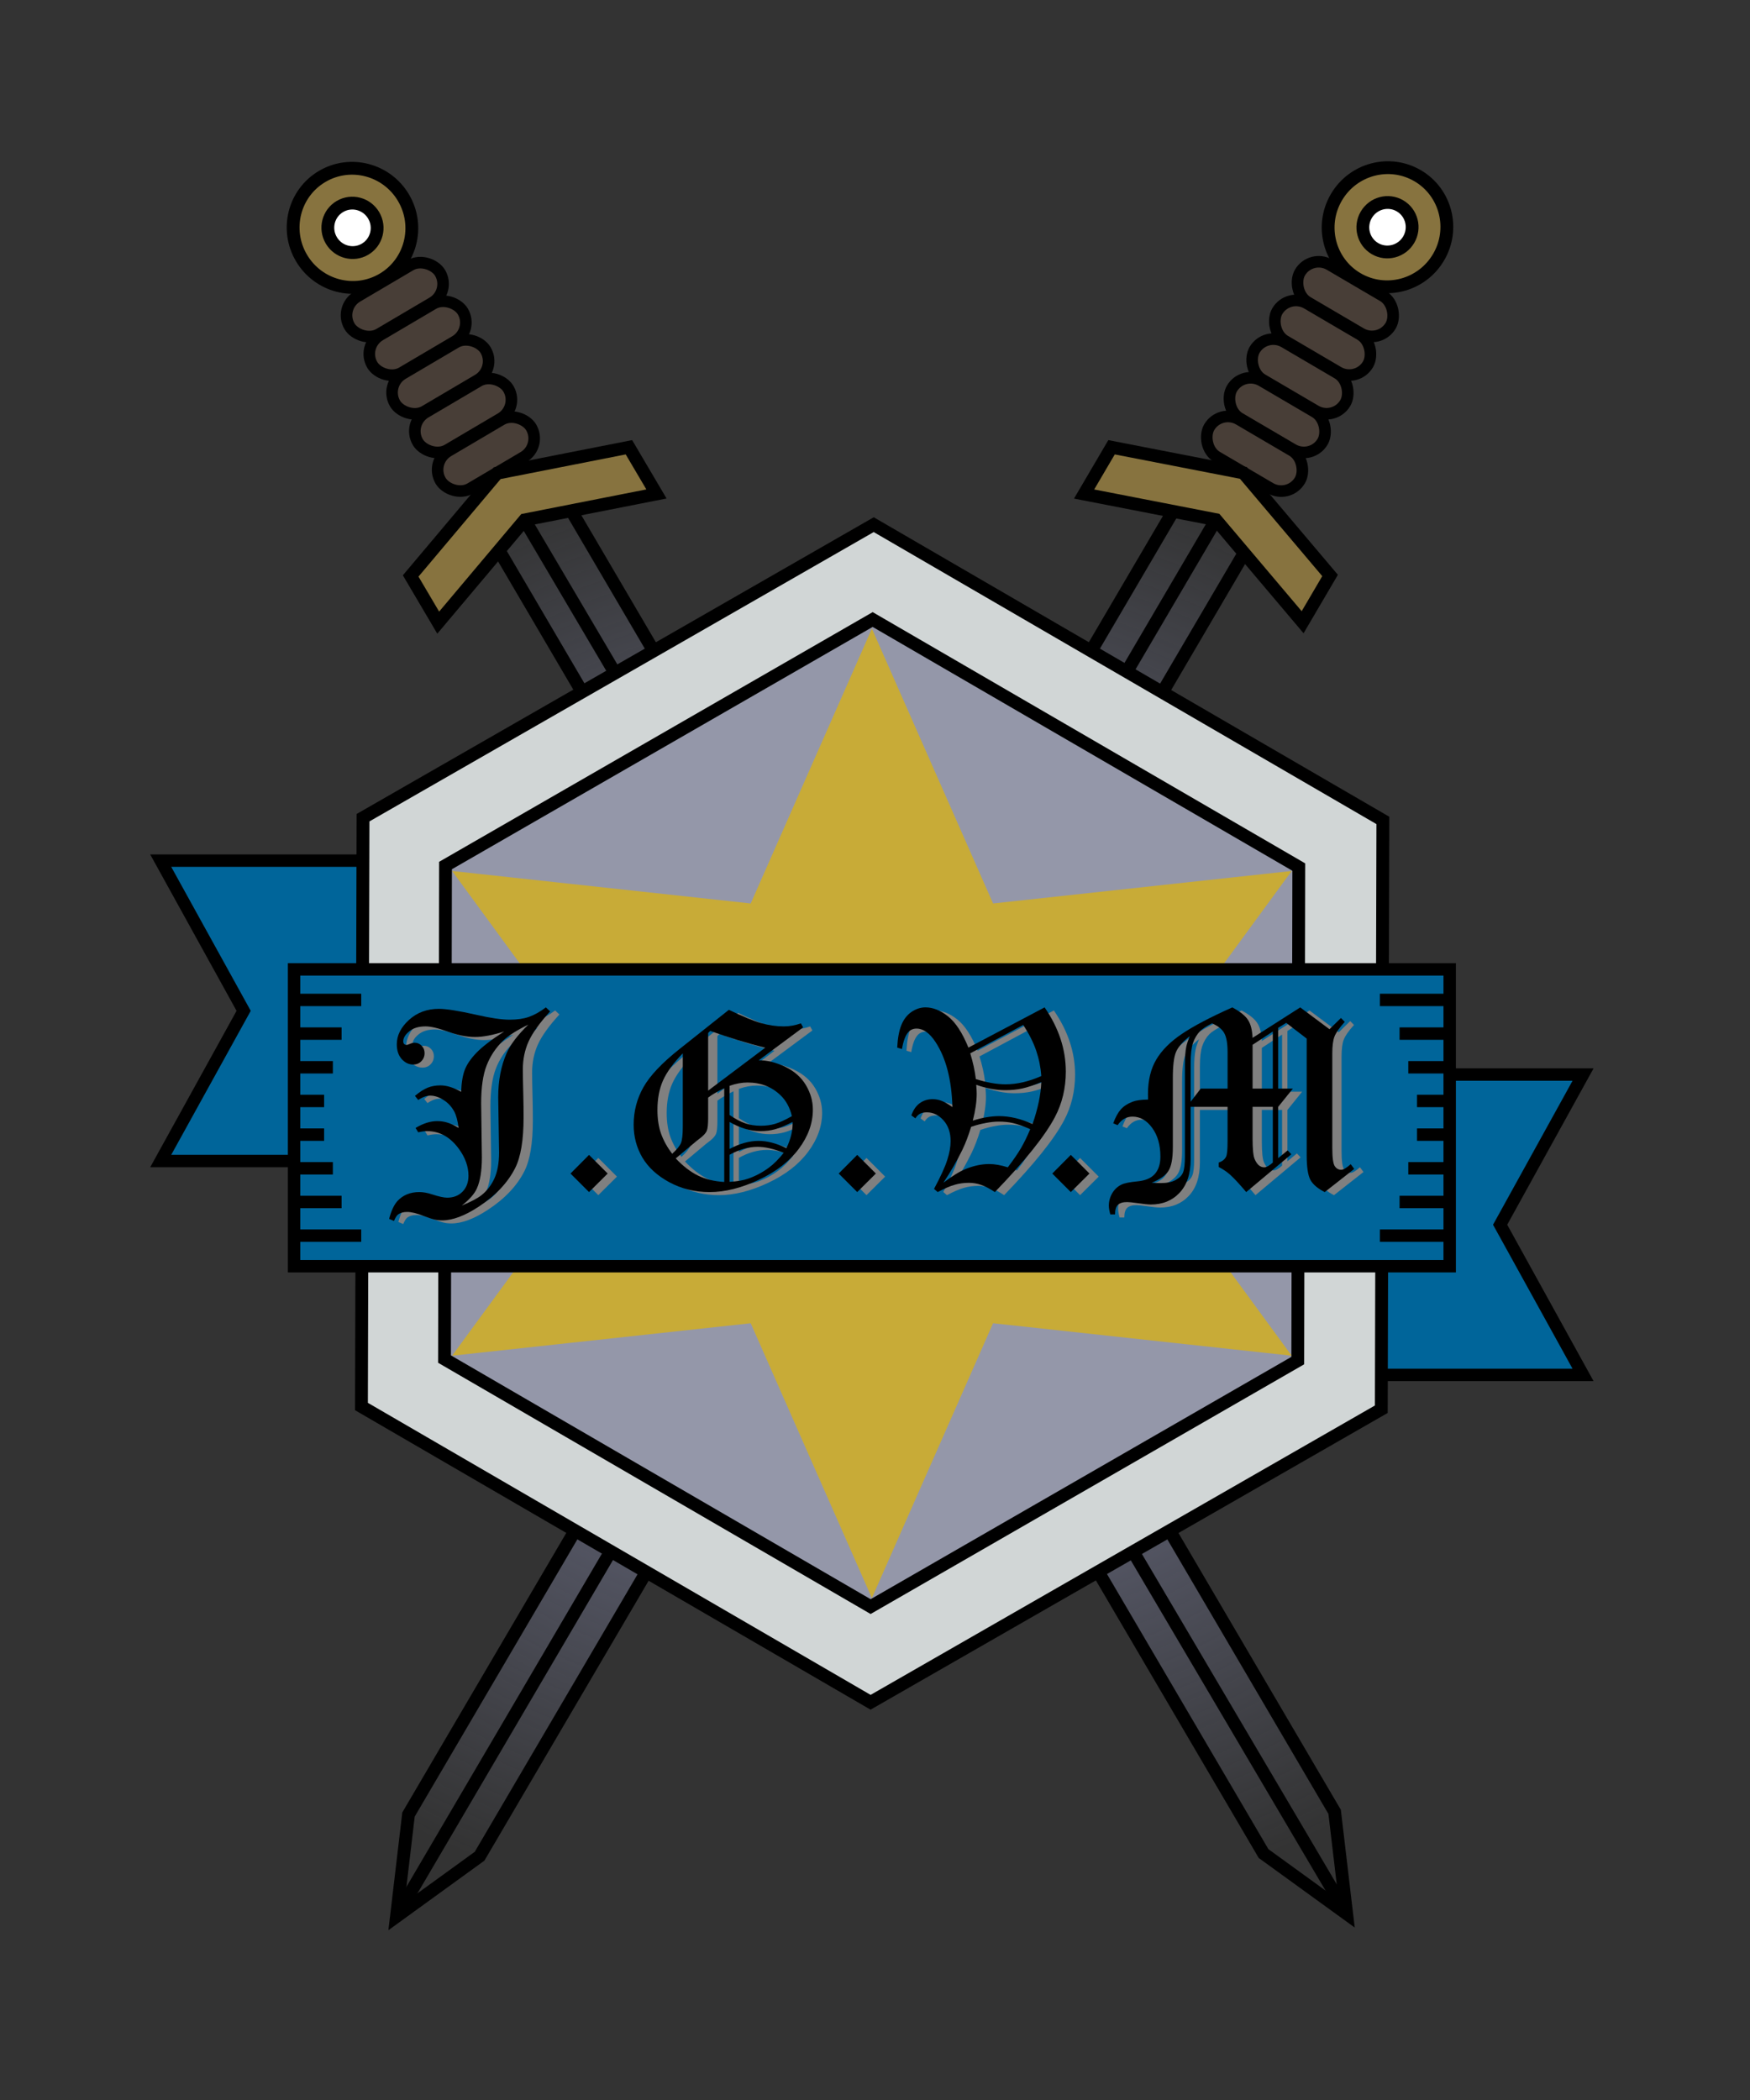 <?xml version="1.0" encoding="UTF-8" standalone="no"?>
<!-- Created with Inkscape (http://www.inkscape.org/) -->

<svg
   xmlns:dc="http://purl.org/dc/elements/1.1/"
   xmlns:cc="http://creativecommons.org/ns#"
   xmlns:rdf="http://www.w3.org/1999/02/22-rdf-syntax-ns#"
   xmlns:svg="http://www.w3.org/2000/svg"
   xmlns="http://www.w3.org/2000/svg"
   xmlns:xlink="http://www.w3.org/1999/xlink"
   xmlns:sodipodi="http://sodipodi.sourceforge.net/DTD/sodipodi-0.dtd"
   xmlns:inkscape="http://www.inkscape.org/namespaces/inkscape"
   width="150mm"
   height="180mm"
   viewBox="0 0 150 180"
   version="1.1"
   id="svg8"
   inkscape:version="0.92.0 r15299"
   sodipodi:docname="logo color.svg">
  <rect x="0" y="0" width="150" height="180" fill="#333333" stroke="none"/>
  <defs
     id="defs2">
    <linearGradient
       inkscape:collect="always"
       id="linearGradient7666">
      <stop
         style="stop-color:#7b7f9e;stop-opacity:1;"
         offset="0"
         id="stop7662" />
      <stop
         style="stop-color:#7b7f9e;stop-opacity:0;"
         offset="1"
         id="stop7664" />
    </linearGradient>
    <linearGradient
       inkscape:collect="always"
       xlink:href="#linearGradient7666"
       id="linearGradient7668"
       x1="33.562"
       y1="221.361"
       x2="104.695"
       y2="221.361"
       gradientUnits="userSpaceOnUse" />
    <linearGradient
       inkscape:collect="always"
       xlink:href="#linearGradient7666"
       id="linearGradient7676"
       x1="44.501"
       y1="221.301"
       x2="115.901"
       y2="221.301"
       gradientUnits="userSpaceOnUse" />
    <radialGradient
       inkscape:collect="always"
       xlink:href="#linearGradient7666"
       id="radialGradient7796"
       cx="70.326"
       cy="219.728"
       fx="70.326"
       fy="219.728"
       r="37.391"
       gradientTransform="matrix(1.632,-0.858,0.753,1.433,-207.701,-36.172)"
       gradientUnits="userSpaceOnUse" />
    <radialGradient
       inkscape:collect="always"
       xlink:href="#linearGradient7666"
       id="radialGradient7818"
       gradientUnits="userSpaceOnUse"
       gradientTransform="matrix(-1.632,-0.858,-0.753,1.433,357.112,-36.4)"
       cx="70.326"
       cy="219.728"
       fx="70.326"
       fy="219.728"
       r="37.391" />
  </defs>
  <sodipodi:namedview
     id="base"
     pagecolor="#ffffff"
     bordercolor="#666666"
     borderopacity="1.0"
     inkscape:pageopacity="0.0"
     inkscape:pageshadow="2"
     inkscape:zoom="1"
     inkscape:cx="291.97566"
     inkscape:cy="276.93022"
     inkscape:document-units="px"
     inkscape:current-layer="layer1"
     showgrid="false"
     showborder="false"
     units="mm"
     inkscape:snap-smooth-nodes="false"
     inkscape:object-paths="false"
     inkscape:snap-nodes="true"
     inkscape:object-nodes="true"
     inkscape:snap-bbox="false"
     inkscape:bbox-nodes="false"
     inkscape:snap-bbox-edge-midpoints="false"
     inkscape:window-width="1440"
     inkscape:window-height="837"
     inkscape:window-x="-8"
     inkscape:window-y="-8"
     inkscape:window-maximized="1" />
  <g
     inkscape:label="Capa 1"
     inkscape:groupmode="layer"
     id="layer1"
     transform="translate(0,-117)">
    <path
       sodipodi:nodetypes="cccccc"
       inkscape:connector-curvature="0"
       id="path4907"
       d="M 135.692,209.103 H 99.571 v 25.748 h 36.12 l -7.109,-12.874 z"
       style="fill:#00659a;stroke:#000000;stroke-width:1.064;stroke-linejoin:miter;stroke-miterlimit:4;stroke-dasharray:none;stroke-opacity:1;fill-opacity:1" />
    <path
       style="fill:#00659a;stroke:#000000;stroke-width:1.064;stroke-linejoin:miter;stroke-miterlimit:4;stroke-dasharray:none;stroke-opacity:1;fill-opacity:1"
       d="m 13.775,190.769 h 36.12 v 25.748 h -36.12 l 7.109,-12.874 z"
       id="rect4904"
       inkscape:connector-curvature="0"
       sodipodi:nodetypes="cccccc" />
    <flowRoot
       xml:space="preserve"
       id="flowRoot3680"
       style="font-style:normal;font-variant:normal;font-weight:normal;font-stretch:normal;font-size:40px;line-height:25px;font-family:'Old English Text MT';-inkscape-font-specification:'Old English Text MT, Normal';font-variant-ligatures:normal;font-variant-caps:normal;font-variant-numeric:normal;font-feature-settings:normal;text-align:start;letter-spacing:0px;word-spacing:0px;writing-mode:lr-tb;text-anchor:start;fill:#000000;fill-opacity:1;stroke:none"
       transform="scale(0.265)"><flowRegion
         id="flowRegion3682"
         style="font-style:normal;font-variant:normal;font-weight:normal;font-stretch:normal;font-size:40px;font-family:'Old English Text MT';-inkscape-font-specification:'Old English Text MT, Normal';font-variant-ligatures:normal;font-variant-caps:normal;font-variant-numeric:normal;font-feature-settings:normal;text-align:start;writing-mode:lr-tb;text-anchor:start"><rect
           id="rect3684"
           width="440"
           height="162.857"
           x="122.857"
           y="128.234"
           ry="0"
           style="font-style:normal;font-variant:normal;font-weight:normal;font-stretch:normal;font-size:40px;font-family:'Old English Text MT';-inkscape-font-specification:'Old English Text MT, Normal';font-variant-ligatures:normal;font-variant-caps:normal;font-variant-numeric:normal;font-feature-settings:normal;text-align:start;writing-mode:lr-tb;text-anchor:start" /></flowRegion><flowPara
         id="flowPara3688" /></flowRoot>    <path
       sodipodi:nodetypes="cccccc"
       inkscape:connector-curvature="0"
       id="path4621"
       d="m 41.107,276.105 -7.124,5.163 1.031,-8.737 66.215,-112.865 6.092,3.574 z"
       style="fill:url(#radialGradient7796);stroke:#000000;stroke-width:1.098;stroke-linejoin:miter;stroke-miterlimit:4;stroke-dasharray:none;stroke-opacity:1;fill-opacity:1" />
    <path
       sodipodi:nodetypes="cc"
       inkscape:connector-curvature="0"
       id="path4623"
       d="M 34.036,281.178 104.222,161.544"
       style="fill:url(#linearGradient7668);stroke:#000000;stroke-width:1.098;stroke-linecap:butt;stroke-linejoin:miter;stroke-miterlimit:4;stroke-dasharray:none;stroke-opacity:1;fill-opacity:1" />
    <rect
       ry="1.86"
       y="-81.908"
       x="-176.143"
       height="3.719"
       width="9.011"
       id="rect4625"
       style="fill:#483e37;stroke:#000000;stroke-width:0.992;stroke-linejoin:miter;stroke-miterlimit:4;stroke-dasharray:none;stroke-opacity:1"
       transform="rotate(-149.601)" />
    <path
       sodipodi:nodetypes="ccccccccc"
       inkscape:connector-curvature="0"
       id="path4627"
       d="m 111.654,170.334 -7.432,-8.79 -11.299,-2.199 1.176,-2.004 1.176,-2.004 11.299,2.199 7.432,8.79 -1.176,2.004 z"
       style="fill:#87733f;stroke:#000000;stroke-width:1.098;stroke-linejoin:miter;stroke-miterlimit:4;stroke-dasharray:none;stroke-opacity:1;fill-opacity:1" />
    <rect
       style="fill:#483e37;stroke:#000000;stroke-width:0.992;stroke-linejoin:miter;stroke-miterlimit:4;stroke-dasharray:none;stroke-opacity:1"
       id="rect4629"
       width="9.011"
       height="3.719"
       x="-176.143"
       y="-66.536"
       ry="1.86"
       transform="rotate(-149.601)" />
    <rect
       ry="1.86"
       y="-70.379"
       x="-176.143"
       height="3.719"
       width="9.011"
       id="rect4631"
       style="fill:#483e37;stroke:#000000;stroke-width:0.992;stroke-linejoin:miter;stroke-miterlimit:4;stroke-dasharray:none;stroke-opacity:1"
       transform="rotate(-149.601)" />
    <rect
       style="fill:#483e37;stroke:#000000;stroke-width:0.992;stroke-linejoin:miter;stroke-miterlimit:4;stroke-dasharray:none;stroke-opacity:1"
       id="rect4633"
       width="9.011"
       height="3.719"
       x="-176.143"
       y="-78.065"
       ry="1.86"
       transform="rotate(-149.601)" />
    <rect
       ry="1.86"
       y="-74.222"
       x="-176.143"
       height="3.719"
       width="9.011"
       id="rect4635"
       style="fill:#483e37;stroke:#000000;stroke-width:0.992;stroke-linejoin:miter;stroke-miterlimit:4;stroke-dasharray:none;stroke-opacity:1"
       transform="rotate(-149.601)" />
    <ellipse
       ry="5.115"
       rx="5.077"
       cy="-57.535"
       cx="-171.638"
       id="ellipse4637"
       style="fill:#87733f;stroke:#000000;stroke-width:1.098;stroke-linejoin:miter;stroke-miterlimit:4;stroke-dasharray:none;stroke-opacity:1;fill-opacity:1"
       transform="rotate(-149.601)" />
    <ellipse
       ry="2.124"
       rx="2.108"
       style="fill:#ffffff;stroke:#000000;stroke-width:1.098;stroke-linejoin:miter;stroke-miterlimit:4;stroke-dasharray:none;stroke-opacity:1"
       id="ellipse4639"
       cx="-171.638"
       cy="-57.535"
       transform="rotate(-149.601)" />
    <path
       style="fill:url(#radialGradient7818);fill-opacity:1;stroke:#000000;stroke-width:1.098;stroke-linejoin:miter;stroke-miterlimit:4;stroke-dasharray:none;stroke-opacity:1"
       d="m 108.304,275.876 7.124,5.163 -1.031,-8.737 -66.215,-112.865 -6.092,3.574 z"
       id="path7816"
       inkscape:connector-curvature="0"
       sodipodi:nodetypes="cccccc" />
    <path
       style="fill:url(#linearGradient7676);stroke:#000000;stroke-width:1.098;stroke-linecap:butt;stroke-linejoin:miter;stroke-miterlimit:4;stroke-dasharray:none;stroke-opacity:1;fill-opacity:1.0"
       d="M 115.428,281.039 44.974,161.563"
       id="path4844"
       inkscape:connector-curvature="0"
       sodipodi:nodetypes="cc" />
    <rect
       style="fill:#483e37;stroke:#000000;stroke-width:0.992;stroke-linejoin:miter;stroke-miterlimit:4;stroke-dasharray:none;stroke-opacity:1;fill-opacity:1"
       id="rect4846"
       width="9.011"
       height="3.719"
       x="38.821"
       y="-157.323"
       ry="1.86"
       transform="rotate(149.472)" />
    <path
       style="fill:#87733f;stroke:#000000;stroke-width:1.098;stroke-linejoin:miter;stroke-miterlimit:4;stroke-dasharray:none;stroke-opacity:1;fill-opacity:1"
       d="m 56.268,159.339 -11.294,2.224 -7.413,8.807 -1.18,-2.001 -1.18,-2.001 7.413,-8.807 11.294,-2.224 1.18,2.001 z"
       id="path4848"
       inkscape:connector-curvature="0"
       sodipodi:nodetypes="ccccccccc" />
    <rect
       ry="1.86"
       y="-141.952"
       x="38.821"
       height="3.719"
       width="9.011"
       id="rect4850"
       style="fill:#483e37;stroke:#000000;stroke-width:0.992;stroke-linejoin:miter;stroke-miterlimit:4;stroke-dasharray:none;stroke-opacity:1;fill-opacity:1"
       transform="rotate(149.472)" />
    <rect
       style="fill:#483e37;stroke:#000000;stroke-width:0.992;stroke-linejoin:miter;stroke-miterlimit:4;stroke-dasharray:none;stroke-opacity:1;fill-opacity:1"
       id="rect4852"
       width="9.011"
       height="3.719"
       x="38.821"
       y="-145.794"
       ry="1.86"
       transform="rotate(149.472)" />
    <rect
       ry="1.86"
       y="-153.48"
       x="38.821"
       height="3.719"
       width="9.011"
       id="rect4854"
       style="fill:#483e37;stroke:#000000;stroke-width:0.992;stroke-linejoin:miter;stroke-miterlimit:4;stroke-dasharray:none;stroke-opacity:1;fill-opacity:1"
       transform="rotate(149.472)" />
    <rect
       style="fill:#483e37;stroke:#000000;stroke-width:0.992;stroke-linejoin:miter;stroke-miterlimit:4;stroke-dasharray:none;stroke-opacity:1;fill-opacity:1"
       id="rect4856"
       width="9.011"
       height="3.719"
       x="38.821"
       y="-149.637"
       ry="1.86"
       transform="rotate(149.472)" />
    <ellipse
       style="fill:#87733f;stroke:#000000;stroke-width:1.098;stroke-linejoin:miter;stroke-miterlimit:4;stroke-dasharray:none;stroke-opacity:1;fill-opacity:1"
       id="ellipse4858"
       cx="43.327"
       cy="-132.951"
       rx="5.077"
       ry="5.115"
       transform="rotate(149.472)" />
    <ellipse
       cy="-132.951"
       cx="43.327"
       id="ellipse4860"
       style="fill:#ffffff;stroke:#000000;stroke-width:1.098;stroke-linejoin:miter;stroke-miterlimit:4;stroke-dasharray:none;stroke-opacity:1"
       rx="2.108"
       ry="2.124"
       transform="rotate(149.472)" />
    <path
       sodipodi:type="star"
       style="fill:#d1d6d6;stroke:#000000;stroke-width:1.706;stroke-linejoin:miter;stroke-miterlimit:4;stroke-dasharray:none;stroke-opacity:1;fill-opacity:1"
       id="path4645"
       sodipodi:sides="6"
       sodipodi:cx="46.566666"
       sodipodi:cy="42.999992"
       sodipodi:r1="78.345268"
       sodipodi:r2="39.172634"
       sodipodi:arg1="0.90027477"
       sodipodi:arg2="1.4238735"
       inkscape:flatsided="true"
       inkscape:rounded="0"
       inkscape:randomized="0"
       d="M 95.25,104.383 17.749,115.853 -30.935,54.469 -2.117,-18.383 75.385,-29.853 124.068,31.531 Z"
       transform="matrix(0.096,-0.637,0.637,0.096,42.895,237.975)" />
    <path
       transform="matrix(0.08,-0.534,0.533,0.08,48.068,233.832)"
       d="M 95.25,104.383 17.749,115.853 -30.935,54.469 -2.117,-18.383 75.385,-29.853 124.068,31.531 Z"
       inkscape:randomized="0"
       inkscape:rounded="0"
       inkscape:flatsided="true"
       sodipodi:arg2="1.4238735"
       sodipodi:arg1="0.90027477"
       sodipodi:r2="39.172634"
       sodipodi:r1="78.345268"
       sodipodi:cy="42.999992"
       sodipodi:cx="46.566666"
       sodipodi:sides="6"
       id="path4898"
       style="fill:#9497a9;stroke:#000000;stroke-width:2.036;stroke-linejoin:miter;stroke-miterlimit:4;stroke-dasharray:none;stroke-opacity:1;fill-opacity:1"
       sodipodi:type="star" />
    <path
       style="fill:#c8ab37;fill-opacity:1;stroke:#c8ab37;stroke-width:0.866;stroke-linejoin:miter;stroke-miterlimit:4;stroke-dasharray:none;stroke-opacity:1"
       d="M 109.785,232.667 84.852,229.956 74.733,252.904 64.615,229.956 39.682,232.667 54.496,212.43 39.682,192.193 64.615,194.905 74.733,171.956 84.852,194.905 109.785,192.193 94.97,212.43 Z"
       id="path5807"
       inkscape:connector-curvature="0" />
    <path
       style="fill:#00659a;stroke:#000000;stroke-width:1.064;stroke-linejoin:miter;stroke-miterlimit:4;stroke-dasharray:none;stroke-opacity:1;fill-opacity:1"
       d="m 25.207,200.088 h 99.052 v 25.444 H 25.207 Z"
       id="rect4902" />
    <g
       id="g4961"
       transform="translate(125.349,195.321)">
      <path
         style="fill:none;stroke:#000000;stroke-width:1.064;stroke-linecap:butt;stroke-linejoin:miter;stroke-miterlimit:4;stroke-dasharray:none;stroke-opacity:1"
         d="m -99.999,7.387 h 5.613"
         id="path4917"
         inkscape:connector-curvature="0" />
      <path
         sodipodi:nodetypes="cc"
         inkscape:connector-curvature="0"
         id="path4919"
         d="m -99.999,10.273 h 3.929"
         style="fill:none;stroke:#000000;stroke-width:1.064;stroke-linecap:butt;stroke-linejoin:miter;stroke-miterlimit:4;stroke-dasharray:none;stroke-opacity:1" />
      <path
         sodipodi:nodetypes="cc"
         inkscape:connector-curvature="0"
         id="path4923"
         d="m -99.999,13.16 h 3.181"
         style="fill:none;stroke:#000000;stroke-width:1.064;stroke-linecap:butt;stroke-linejoin:miter;stroke-miterlimit:4;stroke-dasharray:none;stroke-opacity:1" />
      <path
         sodipodi:nodetypes="cc"
         style="fill:none;stroke:#000000;stroke-width:1.064;stroke-linecap:butt;stroke-linejoin:miter;stroke-miterlimit:4;stroke-dasharray:none;stroke-opacity:1"
         d="m -99.999,16.046 h 2.432"
         id="path4925"
         inkscape:connector-curvature="0" />
      <path
         sodipodi:nodetypes="cc"
         inkscape:connector-curvature="0"
         id="path4927"
         d="m -99.999,18.933 h 2.432"
         style="fill:none;stroke:#000000;stroke-width:1.064;stroke-linecap:butt;stroke-linejoin:miter;stroke-miterlimit:4;stroke-dasharray:none;stroke-opacity:1" />
      <path
         sodipodi:nodetypes="cc"
         style="fill:none;stroke:#000000;stroke-width:1.064;stroke-linecap:butt;stroke-linejoin:miter;stroke-miterlimit:4;stroke-dasharray:none;stroke-opacity:1"
         d="m -99.999,21.819 h 3.181"
         id="path4929"
         inkscape:connector-curvature="0" />
      <path
         sodipodi:nodetypes="cc"
         inkscape:connector-curvature="0"
         id="path4931"
         d="m -99.999,24.706 h 3.929"
         style="fill:none;stroke:#000000;stroke-width:1.064;stroke-linecap:butt;stroke-linejoin:miter;stroke-miterlimit:4;stroke-dasharray:none;stroke-opacity:1" />
      <path
         style="fill:none;stroke:#000000;stroke-width:1.064;stroke-linecap:butt;stroke-linejoin:miter;stroke-miterlimit:4;stroke-dasharray:none;stroke-opacity:1"
         d="m -99.999,27.592 h 5.613"
         id="path4933"
         inkscape:connector-curvature="0" />
    </g>
    <g
       id="g4979"
       transform="matrix(-1,0,0,1,23.893,195.321)">
      <path
         inkscape:connector-curvature="0"
         id="path4963"
         d="m -99.999,7.387 h 5.613"
         style="fill:none;stroke:#000000;stroke-width:1.064;stroke-linecap:butt;stroke-linejoin:miter;stroke-miterlimit:4;stroke-dasharray:none;stroke-opacity:1" />
      <path
         style="fill:none;stroke:#000000;stroke-width:1.064;stroke-linecap:butt;stroke-linejoin:miter;stroke-miterlimit:4;stroke-dasharray:none;stroke-opacity:1"
         d="m -99.999,10.273 h 3.929"
         id="path4965"
         inkscape:connector-curvature="0"
         sodipodi:nodetypes="cc" />
      <path
         style="fill:none;stroke:#000000;stroke-width:1.064;stroke-linecap:butt;stroke-linejoin:miter;stroke-miterlimit:4;stroke-dasharray:none;stroke-opacity:1"
         d="m -99.999,13.16 h 3.181"
         id="path4967"
         inkscape:connector-curvature="0"
         sodipodi:nodetypes="cc" />
      <path
         inkscape:connector-curvature="0"
         id="path4969"
         d="m -99.999,16.046 h 2.432"
         style="fill:none;stroke:#000000;stroke-width:1.064;stroke-linecap:butt;stroke-linejoin:miter;stroke-miterlimit:4;stroke-dasharray:none;stroke-opacity:1"
         sodipodi:nodetypes="cc" />
      <path
         style="fill:none;stroke:#000000;stroke-width:1.064;stroke-linecap:butt;stroke-linejoin:miter;stroke-miterlimit:4;stroke-dasharray:none;stroke-opacity:1"
         d="m -99.999,18.933 h 2.432"
         id="path4971"
         inkscape:connector-curvature="0"
         sodipodi:nodetypes="cc" />
      <path
         inkscape:connector-curvature="0"
         id="path4973"
         d="m -99.999,21.819 h 3.181"
         style="fill:none;stroke:#000000;stroke-width:1.064;stroke-linecap:butt;stroke-linejoin:miter;stroke-miterlimit:4;stroke-dasharray:none;stroke-opacity:1"
         sodipodi:nodetypes="cc" />
      <path
         style="fill:none;stroke:#000000;stroke-width:1.064;stroke-linecap:butt;stroke-linejoin:miter;stroke-miterlimit:4;stroke-dasharray:none;stroke-opacity:1"
         d="m -99.999,24.706 h 3.929"
         id="path4975"
         inkscape:connector-curvature="0"
         sodipodi:nodetypes="cc" />
      <path
         inkscape:connector-curvature="0"
         id="path4977"
         d="m -99.999,27.592 h 5.613"
         style="fill:none;stroke:#000000;stroke-width:1.064;stroke-linecap:butt;stroke-linejoin:miter;stroke-miterlimit:4;stroke-dasharray:none;stroke-opacity:1" />
    </g>
    <flowRoot
       xml:space="preserve"
       id="flowRoot4981"
       style="font-style:normal;font-variant:normal;font-weight:normal;font-stretch:normal;font-size:40px;line-height:25px;font-family:'Old English Text MT';-inkscape-font-specification:'Old English Text MT, Normal';font-variant-ligatures:normal;font-variant-caps:normal;font-variant-numeric:normal;font-feature-settings:normal;text-align:start;letter-spacing:0px;word-spacing:0px;writing-mode:lr-tb;text-anchor:start;fill:#000000;fill-opacity:1;stroke:none"><flowRegion
         id="flowRegion4983"
         style="font-style:normal;font-variant:normal;font-weight:normal;font-stretch:normal;font-size:40px;font-family:'Old English Text MT';-inkscape-font-specification:'Old English Text MT, Normal';font-variant-ligatures:normal;font-variant-caps:normal;font-variant-numeric:normal;font-feature-settings:normal;text-align:start;writing-mode:lr-tb;text-anchor:start"><rect
           id="rect4985"
           width="298"
           height="73"
           x="-336"
           y="27.52"
           style="font-style:normal;font-variant:normal;font-weight:normal;font-stretch:normal;font-size:40px;font-family:'Old English Text MT';-inkscape-font-specification:'Old English Text MT, Normal';font-variant-ligatures:normal;font-variant-caps:normal;font-variant-numeric:normal;font-feature-settings:normal;text-align:start;writing-mode:lr-tb;text-anchor:start" /></flowRegion><flowPara
         id="flowPara4989" /></flowRoot>    <g
       aria-label="J.G.V.M"
       transform="matrix(0.535,0,0,0.535,221.607,191.941)"
       style="font-style:normal;font-weight:normal;font-size:40px;line-height:25px;font-family:sans-serif;letter-spacing:0px;word-spacing:0px;fill:#808080;fill-opacity:1;stroke:none"
       id="flowRoot5013">
      <path
         d="m -325.277,21.813 0.684,0.645 q -2.52,2.754 -3.457,4.824 -0.918,2.051 -0.918,4.473 0,1.211 0.078,4.316 0.039,1.641 0.039,3.398 0,5.41 -1.348,8.086 -1.777,3.516 -5.82,6.172 -3.34,2.207 -5.879,2.207 -0.703,0 -1.25,-0.137 -0.527,-0.117 -1.719,-0.566 -1.621,-0.645 -2.637,-0.645 -0.859,0 -1.406,0.371 -0.371,0.254 -0.703,1.074 l -0.781,-0.332 q 0.508,-1.934 1.328,-2.852 1.328,-1.445 3.516,-1.445 0.918,0 2.051,0.371 1.621,0.527 2.402,0.527 1.523,0 2.461,-0.957 0.957,-0.977 0.957,-2.559 0,-2.168 -1.504,-4.258 -2.09,-2.891 -5.137,-2.891 -0.566,0 -1.406,0.195 l -0.43,-0.703 q 1.836,-1.094 3.457,-1.094 0.879,0 1.621,0.234 0.742,0.215 1.816,0.859 -0.215,-1.738 -0.703,-2.637 -0.645,-1.191 -1.738,-1.855 -1.074,-0.684 -2.09,-0.684 -0.918,0 -1.934,0.703 l -0.527,-0.664 q 1.113,-0.938 2.031,-1.309 0.918,-0.371 2.051,-0.371 1.504,0 3.32,1.035 0.078,-2.227 0.586,-3.535 0.508,-1.328 1.875,-2.734 1.367,-1.426 4.434,-3.398 -2.793,0.879 -4.668,0.879 -1.934,0 -4.297,-0.84 -2.363,-0.859 -3.633,-0.859 -1.66,0 -2.617,0.801 -0.957,0.781 -0.957,1.602 0,0.254 0.137,0.41 0.156,0.156 0.371,0.156 0.195,0 0.586,-0.176 0.41,-0.176 0.723,-0.176 0.664,0 1.133,0.488 0.469,0.469 0.469,1.172 0,0.781 -0.527,1.309 -0.508,0.527 -1.309,0.527 -1.035,0 -1.836,-0.879 -0.781,-0.898 -0.781,-2.363 0,-2.129 1.953,-3.906 1.953,-1.777 4.785,-1.777 1.777,0 6.016,0.957 3.398,0.781 5.332,0.781 1.816,0 3.086,-0.449 1.289,-0.449 2.715,-1.523 z m -2.793,2.754 q -2.773,1.348 -4.082,2.598 -1.738,1.699 -2.617,3.945 -0.879,2.227 -0.879,6.094 l 0.117,8.652 q 0,3.184 -0.801,4.961 -0.566,1.289 -2.422,2.754 2.168,-0.898 3.125,-1.641 1.328,-1.035 2.09,-2.676 0.762,-1.66 0.762,-4.199 l -0.137,-8.867 q 0,-3.984 1.348,-7.031 0.918,-2.109 3.496,-4.59 z"
         style="font-style:normal;font-variant:normal;font-weight:normal;font-stretch:normal;font-size:40px;font-family:'Old English Text MT';-inkscape-font-specification:'Old English Text MT, Normal';font-variant-ligatures:normal;font-variant-caps:normal;font-variant-numeric:normal;font-feature-settings:normal;text-align:start;writing-mode:lr-tb;text-anchor:start;fill:#808080"
         id="path4571" />
      <path
         d="m -318.363,51.403 -2.969,-2.969 2.969,-2.988 2.988,2.988 z"
         style="font-style:normal;font-variant:normal;font-weight:normal;font-stretch:normal;font-size:40px;font-family:'Old English Text MT';-inkscape-font-specification:'Old English Text MT, Normal';font-variant-ligatures:normal;font-variant-caps:normal;font-variant-numeric:normal;font-feature-settings:normal;text-align:start;writing-mode:lr-tb;text-anchor:start;fill:#808080"
         id="path4573" />
      <path
         d="m -284.418,24.372 0.352,0.645 -7.109,5.273 q 2.09,0 4.258,1.055 2.188,1.055 3.301,2.93 1.113,1.875 1.113,3.926 0,3.262 -2.266,6.289 -2.246,3.008 -6.426,4.961 -4.16,1.953 -7.852,1.953 -3.535,0 -6.465,-1.582 -2.91,-1.582 -4.316,-3.965 -1.387,-2.383 -1.387,-5.254 0,-3.223 1.562,-5.996 1.562,-2.773 5.801,-6.133 l 7.891,-6.27 q 3.301,1.602 5.156,2.129 1.855,0.527 3.652,0.527 1.348,0 2.734,-0.488 z m -14.531,1.211 -0.332,0.332 v 9.238 l 9.141,-6.875 q -4.277,-1.074 -8.809,-2.695 z m -4.395,3.594 q -2.246,2.305 -3.164,4.336 -0.898,2.031 -0.898,4.727 0,2.168 0.586,3.828 0.605,1.66 1.777,3.203 1.113,-1.016 1.406,-1.719 0.293,-0.703 0.293,-2.617 z m 7.5,9.883 q 1.367,0.938 2.5,1.328 1.133,0.391 2.5,0.391 1.25,0 2.305,-0.312 1.055,-0.312 2.676,-1.23 -0.488,-2.051 -1.797,-3.32 -2.129,-2.07 -5.312,-2.07 -1.348,0 -2.871,0.527 z m -0.859,-4.297 q -1.562,0.742 -2.578,1.504 v 3.281 q 0,1.504 -0.215,2.031 -0.215,0.508 -0.918,1.074 -0.43,0.332 -0.703,0.547 l -3.359,2.812 q 1.758,1.855 3.574,2.754 1.816,0.879 4.199,1.016 z m 0.859,9.727 q 2.441,-1.289 4.629,-1.289 2.109,0 4.473,1.172 0.996,-2.07 0.996,-3.945 v -0.254 q -1.758,0.879 -2.832,1.172 -1.074,0.293 -2.344,0.293 -1.211,0 -2.441,-0.371 -1.23,-0.371 -2.48,-1.094 z m 0,5.273 q 1.816,-0.098 2.969,-0.508 1.758,-0.605 3.32,-1.758 1.172,-0.859 2.383,-2.383 -2.363,-0.957 -4.18,-0.957 -2.207,0 -4.492,1.27 z"
         style="font-style:normal;font-variant:normal;font-weight:normal;font-stretch:normal;font-size:40px;font-family:'Old English Text MT';-inkscape-font-specification:'Old English Text MT, Normal';font-variant-ligatures:normal;font-variant-caps:normal;font-variant-numeric:normal;font-feature-settings:normal;text-align:start;writing-mode:lr-tb;text-anchor:start;fill:#808080"
         id="path4575" />
      <path
         d="m -275.395,51.403 -2.969,-2.969 2.969,-2.988 2.988,2.988 z"
         style="font-style:normal;font-variant:normal;font-weight:normal;font-stretch:normal;font-size:40px;font-family:'Old English Text MT';-inkscape-font-specification:'Old English Text MT, Normal';font-variant-ligatures:normal;font-variant-caps:normal;font-variant-numeric:normal;font-feature-settings:normal;text-align:start;writing-mode:lr-tb;text-anchor:start;fill:#808080"
         id="path4577" />
      <path
         d="m -257.582,28.259 12.207,-6.445 q 3.398,4.941 3.398,10.273 0,4.004 -1.758,7.324 -2.383,4.512 -9.609,11.992 -1.27,-0.84 -2.207,-1.152 -0.938,-0.332 -1.953,-0.332 -1.191,0 -2.266,0.312 -1.074,0.293 -2.734,1.172 l -0.586,-0.508 q 1.582,-2.949 2.109,-4.609 0.547,-1.68 0.547,-3.047 0,-2.07 -1.152,-3.34 -1.152,-1.27 -2.637,-1.27 -0.684,0 -1.094,0.215 -0.391,0.195 -0.762,0.742 l -0.645,-0.469 q 0.469,-1.328 1.348,-1.953 0.879,-0.645 2.051,-0.645 0.742,0 1.406,0.254 0.664,0.234 1.777,1.016 -0.195,-6.602 -2.715,-10.43 -1.406,-2.148 -3.027,-2.148 -0.82,0 -1.328,0.566 -0.684,0.762 -1.016,2.715 l -0.762,-0.234 q 0.117,-2.266 0.664,-3.613 0.547,-1.348 1.602,-2.09 1.074,-0.742 2.266,-0.742 1.797,0 3.613,1.445 1.816,1.445 3.262,5 z m 0.293,0.918 q 0.664,2.148 0.898,4.121 2.637,0.84 4.766,0.84 2.734,0 5.723,-1.328 -0.156,-2.109 -0.82,-4.062 -0.664,-1.953 -2.07,-4.121 z m 11.387,4.609 q -1.777,0.742 -3.047,1.016 -1.25,0.273 -2.715,0.273 -2.227,0 -4.668,-0.859 0.078,0.938 0.078,1.406 0,1.895 -0.625,4.336 1.172,-0.371 2.227,-0.547 1.055,-0.176 1.973,-0.176 2.578,0 5.371,1.27 1.289,-3.711 1.406,-6.719 z m -1.777,7.539 q -1.719,-0.742 -2.754,-0.977 -1.016,-0.234 -2.266,-0.234 -0.977,0 -2.09,0.215 -1.113,0.195 -2.363,0.625 -0.625,2.07 -1.387,3.652 -1.27,2.617 -3.047,5.293 2.109,-1.602 3.594,-2.207 1.953,-0.781 3.75,-0.781 1.289,0 2.969,0.527 1.367,-1.797 2.129,-3.105 0.762,-1.309 1.465,-3.008 z"
         style="font-style:normal;font-variant:normal;font-weight:normal;font-stretch:normal;font-size:40px;font-family:'Old English Text MT';-inkscape-font-specification:'Old English Text MT, Normal';font-variant-ligatures:normal;font-variant-caps:normal;font-variant-numeric:normal;font-feature-settings:normal;text-align:start;writing-mode:lr-tb;text-anchor:start;fill:#808080"
         id="path4579" />
      <path
         d="m -241.176,51.403 -2.969,-2.969 2.969,-2.988 2.988,2.988 z"
         style="font-style:normal;font-variant:normal;font-weight:normal;font-stretch:normal;font-size:40px;font-family:'Old English Text MT';-inkscape-font-specification:'Old English Text MT, Normal';font-variant-ligatures:normal;font-variant-caps:normal;font-variant-numeric:normal;font-feature-settings:normal;text-align:start;writing-mode:lr-tb;text-anchor:start;fill:#808080"
         id="path4581" />
      <path
         d="m -197.895,23.513 0.605,0.625 q -1.289,1.426 -1.641,2.344 -0.352,0.898 -0.352,2.734 v 15.098 q 0,2.324 0.391,2.93 0.391,0.586 1.035,0.586 0.527,0 1.523,-0.898 l 0.566,0.762 -4.727,3.711 q -1.699,-0.859 -2.305,-1.973 -0.586,-1.133 -0.586,-3.945 V 26.813 l -3.281,-2.52 -1.289,0.801 v 9.727 h 2.363 l -2.363,2.93 v 8.223 l 1.523,-1.25 0.586,0.625 -7.227,6.055 q -1.641,-1.953 -2.656,-2.852 -0.742,-0.645 -1.758,-1.172 v -0.703 q 0.918,-0.312 1.211,-0.996 0.215,-0.508 0.215,-2.383 v -5.547 h -5.918 v 8.418 q 0,3.477 -1.777,5.352 -1.758,1.875 -4.609,1.875 -0.625,0 -2.227,-0.234 -1.094,-0.156 -1.582,-0.156 -0.996,0 -1.465,0.449 -0.449,0.449 -0.449,1.523 h -0.762 q -0.234,-0.84 -0.234,-1.406 0,-1.055 0.547,-1.992 0.547,-0.918 1.465,-1.367 0.703,-0.352 2.578,-0.527 1.875,-0.176 2.773,-1.172 0.898,-1.016 0.898,-2.793 0,-2.793 -1.309,-4.59 -1.309,-1.816 -3.164,-1.816 -1.445,0 -2.383,1.367 l -0.703,-0.293 q 0.527,-1.445 1.211,-2.227 0.703,-0.781 1.875,-1.23 0.859,-0.332 2.5,-0.352 -0.019,-0.586 -0.019,-0.879 0,-3.281 1.328,-5.527 1.328,-2.246 4.121,-4.121 2.812,-1.895 8.066,-4.238 1.855,0.996 2.5,1.992 0.664,0.996 0.742,2.891 l 7.637,-4.883 4.688,3.496 z m -18.164,11.309 v -5.82 q 0,-2.129 -0.547,-3.086 -0.547,-0.957 -1.953,-1.543 -1.348,0.684 -1.914,1.25 -0.762,0.801 -1.133,1.914 -0.371,1.113 -0.371,3.203 v 6.191 l 1.621,-2.109 z m 7.246,-9.141 -3.242,2.129 v 7.012 h 3.242 z m -13.301,0.742 q -1.699,1.328 -2.207,2.539 -0.508,1.191 -0.508,4.18 v 11.055 q 0,2.715 -0.703,3.809 -0.684,1.094 -2.676,1.895 0.879,0.059 1.484,0.059 1.445,0 2.344,-0.488 0.918,-0.508 1.191,-1.23 0.293,-0.742 0.293,-2.578 V 30.935 q 0,-1.68 0.215,-2.793 0.137,-0.684 0.566,-1.719 z m 13.301,11.328 h -3.242 v 5.059 q 0,2.617 0.352,3.359 0.566,1.27 1.523,1.27 0.508,0 1.367,-0.762 z"
         style="font-style:normal;font-variant:normal;font-weight:normal;font-stretch:normal;font-size:40px;font-family:'Old English Text MT';-inkscape-font-specification:'Old English Text MT, Normal';font-variant-ligatures:normal;font-variant-caps:normal;font-variant-numeric:normal;font-feature-settings:normal;text-align:start;writing-mode:lr-tb;text-anchor:start;fill:#808080"
         id="path4583" />
    </g>
    <g
       aria-label="J.G.V.M"
       transform="matrix(0.535,0,0,0.535,220.813,191.677)"
       style="font-style:normal;font-weight:normal;font-size:40px;line-height:25px;font-family:sans-serif;letter-spacing:0px;word-spacing:0px;fill:#000000;fill-opacity:1;stroke:none"
       id="flowRoot4991">
      <path
         d="m -325.277,21.813 0.684,0.645 q -2.52,2.754 -3.457,4.824 -0.918,2.051 -0.918,4.473 0,1.211 0.078,4.316 0.039,1.641 0.039,3.398 0,5.41 -1.348,8.086 -1.777,3.516 -5.82,6.172 -3.34,2.207 -5.879,2.207 -0.703,0 -1.25,-0.137 -0.527,-0.117 -1.719,-0.566 -1.621,-0.645 -2.637,-0.645 -0.859,0 -1.406,0.371 -0.371,0.254 -0.703,1.074 l -0.781,-0.332 q 0.508,-1.934 1.328,-2.852 1.328,-1.445 3.516,-1.445 0.918,0 2.051,0.371 1.621,0.527 2.402,0.527 1.523,0 2.461,-0.957 0.957,-0.977 0.957,-2.559 0,-2.168 -1.504,-4.258 -2.09,-2.891 -5.137,-2.891 -0.566,0 -1.406,0.195 l -0.43,-0.703 q 1.836,-1.094 3.457,-1.094 0.879,0 1.621,0.234 0.742,0.215 1.816,0.859 -0.215,-1.738 -0.703,-2.637 -0.645,-1.191 -1.738,-1.855 -1.074,-0.684 -2.09,-0.684 -0.918,0 -1.934,0.703 l -0.527,-0.664 q 1.113,-0.938 2.031,-1.309 0.918,-0.371 2.051,-0.371 1.504,0 3.32,1.035 0.078,-2.227 0.586,-3.535 0.508,-1.328 1.875,-2.734 1.367,-1.426 4.434,-3.398 -2.793,0.879 -4.668,0.879 -1.934,0 -4.297,-0.84 -2.363,-0.859 -3.633,-0.859 -1.66,0 -2.617,0.801 -0.957,0.781 -0.957,1.602 0,0.254 0.137,0.41 0.156,0.156 0.371,0.156 0.195,0 0.586,-0.176 0.41,-0.176 0.723,-0.176 0.664,0 1.133,0.488 0.469,0.469 0.469,1.172 0,0.781 -0.527,1.309 -0.508,0.527 -1.309,0.527 -1.035,0 -1.836,-0.879 -0.781,-0.898 -0.781,-2.363 0,-2.129 1.953,-3.906 1.953,-1.777 4.785,-1.777 1.777,0 6.016,0.957 3.398,0.781 5.332,0.781 1.816,0 3.086,-0.449 1.289,-0.449 2.715,-1.523 z m -2.793,2.754 q -2.773,1.348 -4.082,2.598 -1.738,1.699 -2.617,3.945 -0.879,2.227 -0.879,6.094 l 0.117,8.652 q 0,3.184 -0.801,4.961 -0.566,1.289 -2.422,2.754 2.168,-0.898 3.125,-1.641 1.328,-1.035 2.09,-2.676 0.762,-1.66 0.762,-4.199 l -0.137,-8.867 q 0,-3.984 1.348,-7.031 0.918,-2.109 3.496,-4.59 z"
         style="font-style:normal;font-variant:normal;font-weight:normal;font-stretch:normal;font-size:40px;font-family:'Old English Text MT';-inkscape-font-specification:'Old English Text MT, Normal';font-variant-ligatures:normal;font-variant-caps:normal;font-variant-numeric:normal;font-feature-settings:normal;text-align:start;writing-mode:lr-tb;text-anchor:start"
         id="path4556" />
      <path
         d="m -318.363,51.403 -2.969,-2.969 2.969,-2.988 2.988,2.988 z"
         style="font-style:normal;font-variant:normal;font-weight:normal;font-stretch:normal;font-size:40px;font-family:'Old English Text MT';-inkscape-font-specification:'Old English Text MT, Normal';font-variant-ligatures:normal;font-variant-caps:normal;font-variant-numeric:normal;font-feature-settings:normal;text-align:start;writing-mode:lr-tb;text-anchor:start"
         id="path4558" />
      <path
         d="m -284.418,24.372 0.352,0.645 -7.109,5.273 q 2.09,0 4.258,1.055 2.188,1.055 3.301,2.93 1.113,1.875 1.113,3.926 0,3.262 -2.266,6.289 -2.246,3.008 -6.426,4.961 -4.16,1.953 -7.852,1.953 -3.535,0 -6.465,-1.582 -2.91,-1.582 -4.316,-3.965 -1.387,-2.383 -1.387,-5.254 0,-3.223 1.562,-5.996 1.562,-2.773 5.801,-6.133 l 7.891,-6.27 q 3.301,1.602 5.156,2.129 1.855,0.527 3.652,0.527 1.348,0 2.734,-0.488 z m -14.531,1.211 -0.332,0.332 v 9.238 l 9.141,-6.875 q -4.277,-1.074 -8.809,-2.695 z m -4.395,3.594 q -2.246,2.305 -3.164,4.336 -0.898,2.031 -0.898,4.727 0,2.168 0.586,3.828 0.605,1.66 1.777,3.203 1.113,-1.016 1.406,-1.719 0.293,-0.703 0.293,-2.617 z m 7.5,9.883 q 1.367,0.938 2.5,1.328 1.133,0.391 2.5,0.391 1.25,0 2.305,-0.312 1.055,-0.312 2.676,-1.23 -0.488,-2.051 -1.797,-3.32 -2.129,-2.07 -5.312,-2.07 -1.348,0 -2.871,0.527 z m -0.859,-4.297 q -1.562,0.742 -2.578,1.504 v 3.281 q 0,1.504 -0.215,2.031 -0.215,0.508 -0.918,1.074 -0.43,0.332 -0.703,0.547 l -3.359,2.812 q 1.758,1.855 3.574,2.754 1.816,0.879 4.199,1.016 z m 0.859,9.727 q 2.441,-1.289 4.629,-1.289 2.109,0 4.473,1.172 0.996,-2.07 0.996,-3.945 v -0.254 q -1.758,0.879 -2.832,1.172 -1.074,0.293 -2.344,0.293 -1.211,0 -2.441,-0.371 -1.23,-0.371 -2.48,-1.094 z m 0,5.273 q 1.816,-0.098 2.969,-0.508 1.758,-0.605 3.32,-1.758 1.172,-0.859 2.383,-2.383 -2.363,-0.957 -4.18,-0.957 -2.207,0 -4.492,1.27 z"
         style="font-style:normal;font-variant:normal;font-weight:normal;font-stretch:normal;font-size:40px;font-family:'Old English Text MT';-inkscape-font-specification:'Old English Text MT, Normal';font-variant-ligatures:normal;font-variant-caps:normal;font-variant-numeric:normal;font-feature-settings:normal;text-align:start;writing-mode:lr-tb;text-anchor:start"
         id="path4560" />
      <path
         d="m -275.395,51.403 -2.969,-2.969 2.969,-2.988 2.988,2.988 z"
         style="font-style:normal;font-variant:normal;font-weight:normal;font-stretch:normal;font-size:40px;font-family:'Old English Text MT';-inkscape-font-specification:'Old English Text MT, Normal';font-variant-ligatures:normal;font-variant-caps:normal;font-variant-numeric:normal;font-feature-settings:normal;text-align:start;writing-mode:lr-tb;text-anchor:start"
         id="path4562" />
      <path
         d="m -257.582,28.259 12.207,-6.445 q 3.398,4.941 3.398,10.273 0,4.004 -1.758,7.324 -2.383,4.512 -9.609,11.992 -1.27,-0.84 -2.207,-1.152 -0.938,-0.332 -1.953,-0.332 -1.191,0 -2.266,0.312 -1.074,0.293 -2.734,1.172 l -0.586,-0.508 q 1.582,-2.949 2.109,-4.609 0.547,-1.68 0.547,-3.047 0,-2.07 -1.152,-3.34 -1.152,-1.27 -2.637,-1.27 -0.684,0 -1.094,0.215 -0.391,0.195 -0.762,0.742 l -0.645,-0.469 q 0.469,-1.328 1.348,-1.953 0.879,-0.645 2.051,-0.645 0.742,0 1.406,0.254 0.664,0.234 1.777,1.016 -0.195,-6.602 -2.715,-10.43 -1.406,-2.148 -3.027,-2.148 -0.82,0 -1.328,0.566 -0.684,0.762 -1.016,2.715 l -0.762,-0.234 q 0.117,-2.266 0.664,-3.613 0.547,-1.348 1.602,-2.09 1.074,-0.742 2.266,-0.742 1.797,0 3.613,1.445 1.816,1.445 3.262,5 z m 0.293,0.918 q 0.664,2.148 0.898,4.121 2.637,0.84 4.766,0.84 2.734,0 5.723,-1.328 -0.156,-2.109 -0.82,-4.062 -0.664,-1.953 -2.07,-4.121 z m 11.387,4.609 q -1.777,0.742 -3.047,1.016 -1.25,0.273 -2.715,0.273 -2.227,0 -4.668,-0.859 0.078,0.938 0.078,1.406 0,1.895 -0.625,4.336 1.172,-0.371 2.227,-0.547 1.055,-0.176 1.973,-0.176 2.578,0 5.371,1.27 1.289,-3.711 1.406,-6.719 z m -1.777,7.539 q -1.719,-0.742 -2.754,-0.977 -1.016,-0.234 -2.266,-0.234 -0.977,0 -2.09,0.215 -1.113,0.195 -2.363,0.625 -0.625,2.07 -1.387,3.652 -1.27,2.617 -3.047,5.293 2.109,-1.602 3.594,-2.207 1.953,-0.781 3.75,-0.781 1.289,0 2.969,0.527 1.367,-1.797 2.129,-3.105 0.762,-1.309 1.465,-3.008 z"
         style="font-style:normal;font-variant:normal;font-weight:normal;font-stretch:normal;font-size:40px;font-family:'Old English Text MT';-inkscape-font-specification:'Old English Text MT, Normal';font-variant-ligatures:normal;font-variant-caps:normal;font-variant-numeric:normal;font-feature-settings:normal;text-align:start;writing-mode:lr-tb;text-anchor:start"
         id="path4564" />
      <path
         d="m -241.176,51.403 -2.969,-2.969 2.969,-2.988 2.988,2.988 z"
         style="font-style:normal;font-variant:normal;font-weight:normal;font-stretch:normal;font-size:40px;font-family:'Old English Text MT';-inkscape-font-specification:'Old English Text MT, Normal';font-variant-ligatures:normal;font-variant-caps:normal;font-variant-numeric:normal;font-feature-settings:normal;text-align:start;writing-mode:lr-tb;text-anchor:start"
         id="path4566" />
      <path
         d="m -197.895,23.513 0.605,0.625 q -1.289,1.426 -1.641,2.344 -0.352,0.898 -0.352,2.734 v 15.098 q 0,2.324 0.391,2.93 0.391,0.586 1.035,0.586 0.527,0 1.523,-0.898 l 0.566,0.762 -4.727,3.711 q -1.699,-0.859 -2.305,-1.973 -0.586,-1.133 -0.586,-3.945 V 26.813 l -3.281,-2.52 -1.289,0.801 v 9.727 h 2.363 l -2.363,2.93 v 8.223 l 1.523,-1.25 0.586,0.625 -7.227,6.055 q -1.641,-1.953 -2.656,-2.852 -0.742,-0.645 -1.758,-1.172 v -0.703 q 0.918,-0.312 1.211,-0.996 0.215,-0.508 0.215,-2.383 v -5.547 h -5.918 v 8.418 q 0,3.477 -1.777,5.352 -1.758,1.875 -4.609,1.875 -0.625,0 -2.227,-0.234 -1.094,-0.156 -1.582,-0.156 -0.996,0 -1.465,0.449 -0.449,0.449 -0.449,1.523 h -0.762 q -0.234,-0.84 -0.234,-1.406 0,-1.055 0.547,-1.992 0.547,-0.918 1.465,-1.367 0.703,-0.352 2.578,-0.527 1.875,-0.176 2.773,-1.172 0.898,-1.016 0.898,-2.793 0,-2.793 -1.309,-4.59 -1.309,-1.816 -3.164,-1.816 -1.445,0 -2.383,1.367 l -0.703,-0.293 q 0.527,-1.445 1.211,-2.227 0.703,-0.781 1.875,-1.23 0.859,-0.332 2.5,-0.352 -0.019,-0.586 -0.019,-0.879 0,-3.281 1.328,-5.527 1.328,-2.246 4.121,-4.121 2.812,-1.895 8.066,-4.238 1.855,0.996 2.5,1.992 0.664,0.996 0.742,2.891 l 7.637,-4.883 4.688,3.496 z m -18.164,11.309 v -5.82 q 0,-2.129 -0.547,-3.086 -0.547,-0.957 -1.953,-1.543 -1.348,0.684 -1.914,1.25 -0.762,0.801 -1.133,1.914 -0.371,1.113 -0.371,3.203 v 6.191 l 1.621,-2.109 z m 7.246,-9.141 -3.242,2.129 v 7.012 h 3.242 z m -13.301,0.742 q -1.699,1.328 -2.207,2.539 -0.508,1.191 -0.508,4.18 v 11.055 q 0,2.715 -0.703,3.809 -0.684,1.094 -2.676,1.895 0.879,0.059 1.484,0.059 1.445,0 2.344,-0.488 0.918,-0.508 1.191,-1.23 0.293,-0.742 0.293,-2.578 V 30.935 q 0,-1.68 0.215,-2.793 0.137,-0.684 0.566,-1.719 z m 13.301,11.328 h -3.242 v 5.059 q 0,2.617 0.352,3.359 0.566,1.27 1.523,1.27 0.508,0 1.367,-0.762 z"
         style="font-style:normal;font-variant:normal;font-weight:normal;font-stretch:normal;font-size:40px;font-family:'Old English Text MT';-inkscape-font-specification:'Old English Text MT, Normal';font-variant-ligatures:normal;font-variant-caps:normal;font-variant-numeric:normal;font-feature-settings:normal;text-align:start;writing-mode:lr-tb;text-anchor:start"
         id="path4568" />
    </g>
  </g>
</svg>

